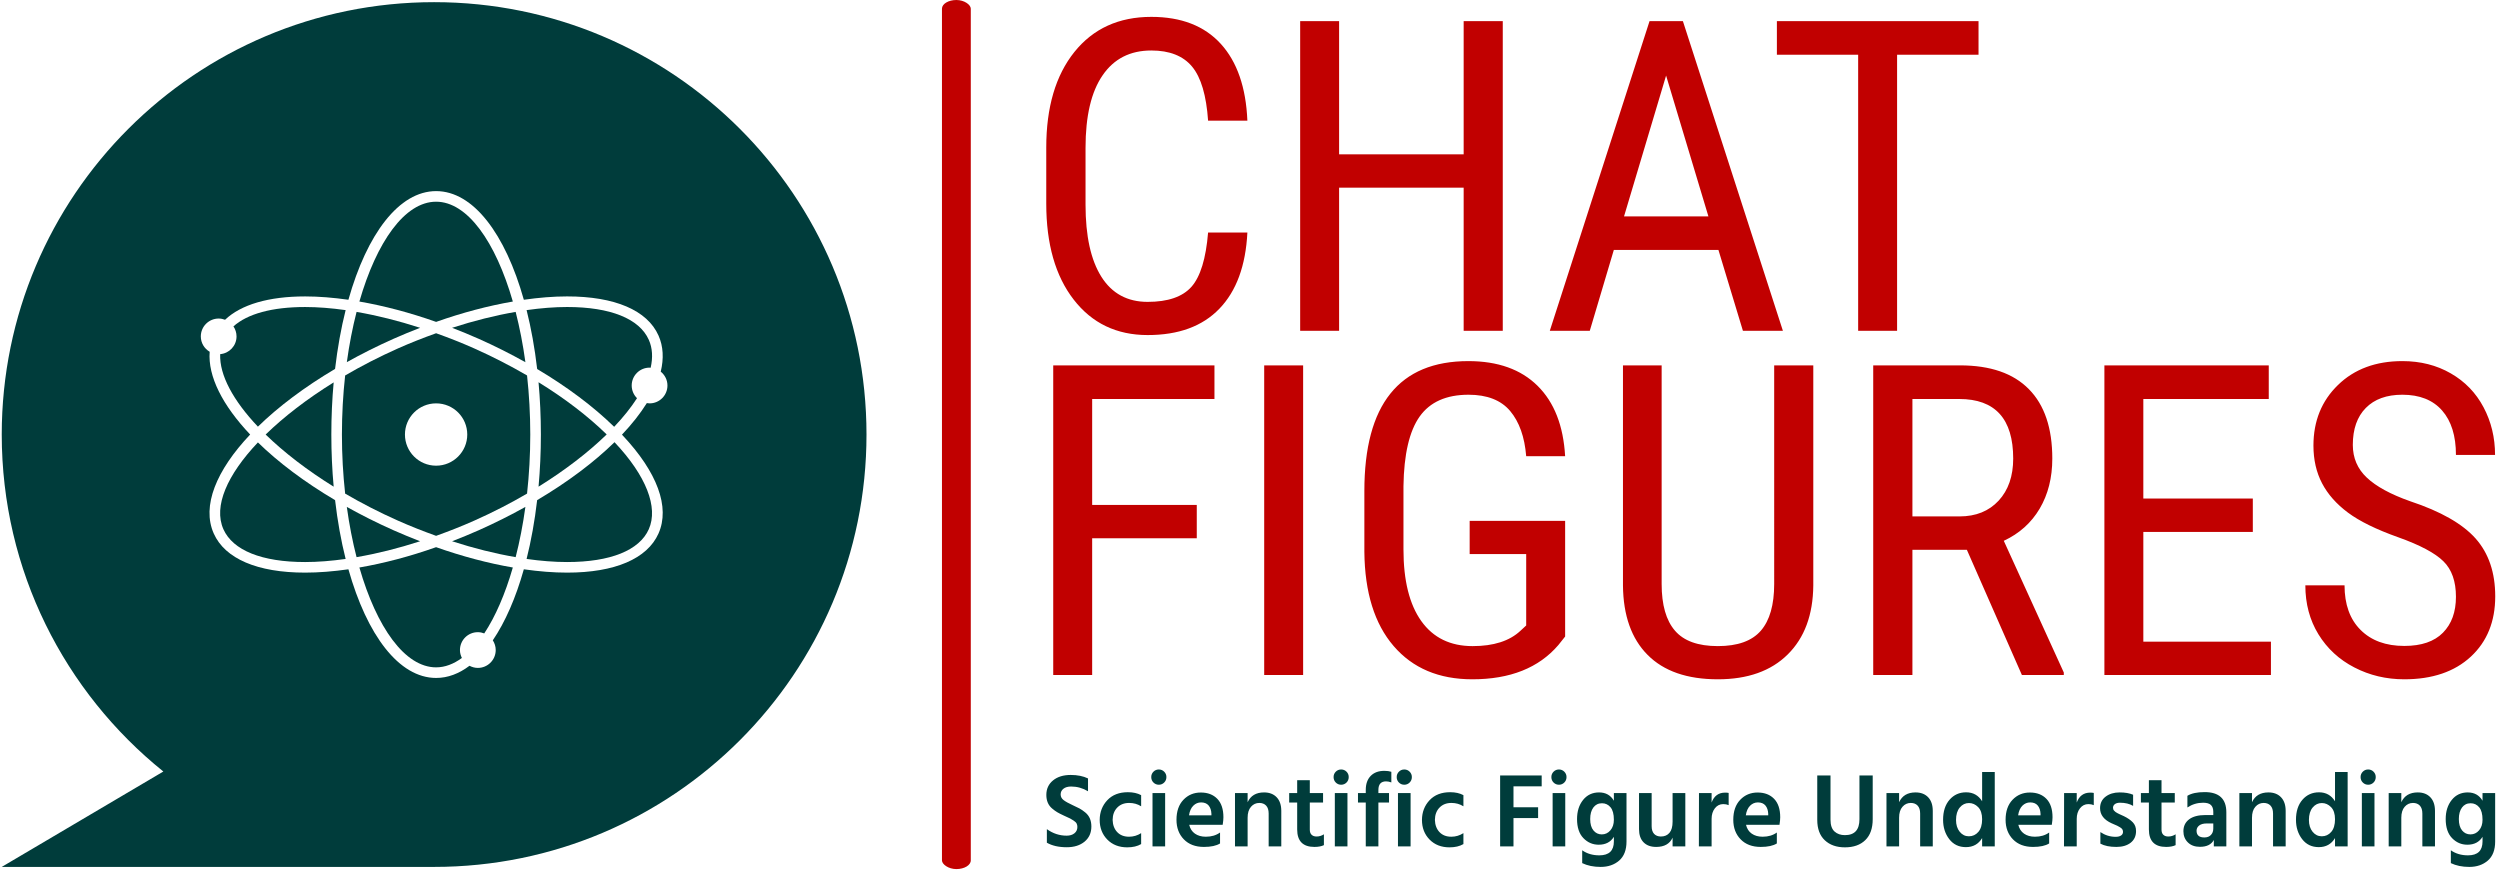 <svg xmlns="http://www.w3.org/2000/svg" version="1.1" xmlns:xlink="http://www.w3.org/1999/xlink" xmlns:svgjs="http://svgjs.dev/svgjs" width="1000" height="348" viewBox="0 0 1000 348"><g transform="matrix(1,0,0,1,-0.606,-0.184)"><svg viewBox="0 0 396 138" data-background-color="#ffffff" preserveAspectRatio="xMidYMid meet" height="348" width="1000" xmlns="http://www.w3.org/2000/svg" xmlns:xlink="http://www.w3.org/1999/xlink"><g id="tight-bounds" transform="matrix(1,0,0,1,0.24,0.073)"><svg viewBox="0 0 395.52 137.854" height="137.854" width="395.52"><g><svg viewBox="0 0 680.637 237.229" height="137.854" width="395.52"><g><rect width="7.869" height="237.229" x="256.648" y="0" fill="#c10000" opacity="1" stroke-width="0" stroke="transparent" fill-opacity="1" class="rect-uu-0" data-fill-palette-color="primary" rx="1%" id="uu-0" data-palette-color="#c10000"></rect></g><g transform="matrix(1,0,0,1,285.117,0.59)"><svg viewBox="0 0 395.52 236.048" height="236.048" width="395.52"><g><svg viewBox="0 0 395.52 236.048" height="236.048" width="395.52"><g><svg viewBox="0 0 395.52 188.851" height="188.851" width="395.52"><g transform="matrix(1,0,0,1,0,0)"><svg width="395.52" viewBox="3.03 -36.04 166.35 76.05" height="188.851" data-palette-color="#c10000"><svg></svg><svg></svg><g class="undefined-text-0" data-fill-palette-color="primary" id="text-0"><path d="M21.61-11.28h4.51c-0.193 3.807-1.263 6.72-3.21 8.74-1.94 2.02-4.687 3.03-8.24 3.03v0c-3.56 0-6.39-1.357-8.49-4.07-2.1-2.707-3.15-6.38-3.15-11.02v0-6.44c0-4.627 1.077-8.283 3.23-10.97 2.16-2.687 5.103-4.03 8.83-4.03v0c3.433 0 6.09 1.03 7.97 3.09 1.88 2.06 2.9 5.003 3.06 8.83v0h-4.51c-0.2-2.9-0.81-4.967-1.83-6.2-1.027-1.24-2.59-1.86-4.69-1.86v0c-2.427 0-4.29 0.95-5.59 2.85-1.307 1.893-1.96 4.67-1.96 8.33v0 6.52c0 3.6 0.607 6.36 1.82 8.28 1.213 1.92 2.983 2.88 5.31 2.88 2.327 0 4.003-0.577 5.03-1.73 1.027-1.16 1.663-3.237 1.91-6.23zM55.44-35.55v35.55h-4.49v-16.43h-14.3v16.43h-4.47v-35.55h4.47v15.29h14.3v-15.29zM83.01 0l-2.81-9.28h-12.01l-2.76 9.28h-4.59l11.45-35.55h3.83l11.48 35.55zM74.19-29.3l-4.83 16.17h9.69zM110.06-35.55v3.86h-9.35v31.69h-4.47v-31.69h-9.33v-3.86z" fill="#c10000" fill-rule="nonzero" stroke="none" stroke-width="1" stroke-linecap="butt" stroke-linejoin="miter" stroke-miterlimit="10" stroke-dasharray="" stroke-dashoffset="0" font-family="none" font-weight="none" font-size="none" text-anchor="none" style="mix-blend-mode: normal" data-fill-palette-color="primary" opacity="1"></path><path transform="translate(0,39.52)" d="M20.31-19.53v3.83h-12.01v15.7h-4.47v-35.55h18.51v3.86h-14.04v12.16zM32.52-35.55v35.55h-4.47v-35.55zM62.6-17.7v13.28l-0.78 0.98c-2.247 2.62-5.537 3.93-9.87 3.93v0c-3.84 0-6.853-1.273-9.04-3.82-2.193-2.547-3.313-6.15-3.36-10.81v0-6.98c0-4.98 0.997-8.71 2.99-11.19 1.993-2.487 4.977-3.73 8.95-3.73v0c3.387 0 6.037 0.947 7.95 2.84 1.907 1.887 2.96 4.58 3.16 8.08v0h-4.47c-0.18-2.213-0.793-3.943-1.84-5.19-1.053-1.247-2.647-1.87-4.78-1.87v0c-2.553 0-4.423 0.833-5.61 2.5-1.187 1.673-1.807 4.34-1.86 8v0 7.25c0 3.58 0.683 6.327 2.05 8.24 1.367 1.913 3.33 2.87 5.89 2.87v0c2.407 0 4.237-0.587 5.49-1.76v0l0.66-0.61v-8.2h-6.49v-3.81zM86.6-35.55h4.49v25.27c-0.033 3.373-1.01 6.01-2.93 7.91-1.92 1.907-4.597 2.86-8.03 2.86v0c-3.52 0-6.207-0.933-8.06-2.8-1.853-1.86-2.797-4.517-2.83-7.97v0-25.27h4.44v25.1c0 2.393 0.51 4.18 1.53 5.36 1.013 1.18 2.653 1.77 4.92 1.77v0c2.273 0 3.92-0.59 4.94-1.77 1.02-1.18 1.53-2.967 1.53-5.36v0zM115.04 0l-6.32-14.38h-6.25v14.38h-4.5v-35.55h9.96c3.487 0 6.123 0.91 7.91 2.73 1.793 1.813 2.69 4.47 2.69 7.97v0c0 2.193-0.483 4.11-1.45 5.75-0.967 1.633-2.34 2.863-4.12 3.69v0l6.89 15.12v0.29zM102.47-31.69v13.48h5.42c1.867 0 3.36-0.603 4.48-1.81 1.113-1.207 1.67-2.817 1.67-4.83v0c0-4.56-2.067-6.84-6.2-6.84v0zM141.55-20.26v3.83h-12.57v12.6h14.65v3.83h-19.12v-35.55h18.87v3.86h-14.4v11.43zM164.87-8.98v0c0-1.78-0.48-3.14-1.44-4.08-0.96-0.947-2.693-1.867-5.2-2.76-2.507-0.893-4.423-1.833-5.75-2.82-1.327-0.987-2.32-2.11-2.98-3.37-0.66-1.26-0.99-2.703-0.99-4.33v0c0-2.82 0.94-5.14 2.82-6.96 1.88-1.827 4.343-2.74 7.39-2.74v0c2.08 0 3.933 0.47 5.56 1.41 1.627 0.933 2.88 2.23 3.76 3.89 0.88 1.66 1.32 3.483 1.32 5.47v0h-4.49c0-2.193-0.53-3.893-1.59-5.1-1.06-1.207-2.58-1.81-4.56-1.81v0c-1.807 0-3.207 0.507-4.2 1.52-0.993 1.007-1.49 2.42-1.49 4.24v0c0 1.5 0.537 2.753 1.61 3.76 1.073 1.013 2.733 1.917 4.98 2.71v0c3.5 1.16 6.003 2.587 7.51 4.28 1.5 1.693 2.25 3.907 2.25 6.64v0c0 2.88-0.933 5.187-2.8 6.92-1.873 1.733-4.42 2.6-7.64 2.6v0c-2.073 0-3.983-0.453-5.73-1.36-1.747-0.9-3.123-2.17-4.13-3.81-1-1.633-1.5-3.507-1.5-5.62v0h4.5c0 2.193 0.613 3.9 1.84 5.12 1.227 1.227 2.9 1.84 5.02 1.84v0c1.967 0 3.447-0.507 4.44-1.52 0.993-1.007 1.49-2.38 1.49-4.12z" fill="#c10000" fill-rule="nonzero" stroke="none" stroke-width="1" stroke-linecap="butt" stroke-linejoin="miter" stroke-miterlimit="10" stroke-dasharray="" stroke-dashoffset="0" font-family="none" font-weight="none" font-size="none" text-anchor="none" style="mix-blend-mode: normal" data-fill-palette-color="primary" opacity="1"></path></g></svg></g></svg></g><g transform="matrix(1,0,0,1,0,209.451)"><svg viewBox="0 0 395.52 26.598" height="26.598" width="395.52"><g transform="matrix(1,0,0,1,0,0)"><svg width="395.52" viewBox="2.45 -36.55 688.42 46.3" height="26.598" data-palette-color="#003c3b"><path d="M23.85-9.45L23.85-9.45Q23.85-4.95 20.63-2.27 17.4 0.4 12.15 0.4L12.15 0.4Q6.45 0.4 2.7-1.75L2.7-1.75 2.7-8.2Q7-5.1 12.1-5.1L12.1-5.1Q14.4-5.1 15.8-6.23 17.2-7.35 17.2-9.25L17.2-9.25Q17.2-10.15 16.85-10.85 16.5-11.55 15.43-12.25 14.35-12.95 13.78-13.25 13.2-13.55 11.4-14.35L11.4-14.35Q10.9-14.6 10.65-14.7L10.65-14.7Q8.8-15.55 7.65-16.23 6.5-16.9 5.15-18.05 3.8-19.2 3.13-20.8 2.45-22.4 2.45-24.45L2.45-24.45Q2.45-28.75 5.63-31.35 8.8-33.95 14.05-33.95L14.05-33.95Q18.8-33.95 22.25-32.3L22.25-32.3 22.25-26.2Q18.5-28.45 14.25-28.45L14.25-28.45Q11.9-28.45 10.58-27.4 9.25-26.35 9.25-24.7 9.25-23.05 10.68-21.98 12.1-20.9 14.95-19.6L14.95-19.6Q16.95-18.7 18.2-18.03 19.45-17.35 20.93-16.15 22.4-14.95 23.13-13.28 23.85-11.6 23.85-9.45ZM47.5-6.3L47.5-1.1Q44.85 0.45 40.9 0.45L40.9 0.45Q35.05 0.45 31.42-3.25 27.8-6.95 27.8-12.6L27.8-12.6Q27.85-18.15 31.42-21.95 35-25.75 41.2-25.75L41.2-25.75Q44.9-25.75 47.5-24.35L47.5-24.35 47.5-19.05Q45-20.65 41.8-20.65L41.8-20.65Q38.3-20.65 36.15-18.45 34-16.25 33.95-12.6L33.95-12.6Q34.05-9 36.12-6.8 38.2-4.6 41.75-4.6L41.75-4.6Q44.85-4.6 47.5-6.3L47.5-6.3ZM58.9-25.35L58.9 0 52.9 0 52.9-25.35 58.9-25.35ZM59.5-32.95L59.5-32.95Q59.5-31.4 58.45-30.35 57.4-29.3 55.9-29.3 54.4-29.3 53.35-30.35 52.3-31.4 52.3-32.95L52.3-32.95Q52.3-34.45 53.35-35.5 54.4-36.55 55.9-36.55 57.4-36.55 58.45-35.5 59.5-34.45 59.5-32.95ZM84.99-6.6L84.99-1.4Q82.34 0.25 77.34 0.25L77.34 0.25Q71.29 0.25 67.79-3.35 64.29-6.95 64.29-12.65L64.29-12.65Q64.29-18.7 67.59-22.15 70.89-25.6 75.84-25.6 80.79-25.6 83.69-22.6 86.59-19.6 86.59-13.85L86.59-13.85Q86.59-12.45 86.24-10.25L86.24-10.25 70.34-10.25Q70.99-7.5 73.07-6.05 75.14-4.6 78.24-4.6L78.24-4.6Q82.24-4.6 84.99-6.6L84.99-6.6ZM75.99-20.9L75.99-20.9Q73.84-20.9 72.27-19.33 70.69-17.75 70.24-14.75L70.24-14.75 80.89-14.75 80.89-15.5Q80.79-17.95 79.57-19.43 78.34-20.9 75.99-20.9ZM114.09-16.85L114.09 0 108.09 0 108.09-15.6Q108.09-18.1 106.89-19.38 105.69-20.65 103.64-20.65L103.64-20.65Q101.29-20.65 99.69-18.82 98.09-17 98.09-13.6L98.09-13.6 98.09 0 92.09 0 92.09-25.35 98.09-25.35 98.09-21Q100.24-25.65 105.89-25.65L105.89-25.65Q109.69-25.65 111.89-23.35 114.09-21.05 114.09-16.85L114.09-16.85ZM134.34-5.75L134.34-0.6Q132.59 0.25 129.84 0.25L129.84 0.25Q121.64 0.25 121.64-8.05L121.64-8.05 121.64-20.85 117.84-20.85 117.84-25.35 121.64-25.35 121.64-31.45 127.64-31.45 127.64-25.35 133.94-25.35 133.94-20.85 127.64-20.85 127.64-7.95Q127.64-6.35 128.49-5.53 129.34-4.7 130.84-4.7L130.84-4.7Q132.74-4.7 134.34-5.75L134.34-5.75ZM145.53-25.35L145.53 0 139.53 0 139.53-25.35 145.53-25.35ZM146.13-32.95L146.13-32.95Q146.13-31.4 145.09-30.35 144.03-29.3 142.53-29.3 141.03-29.3 139.98-30.35 138.94-31.4 138.94-32.95L138.94-32.95Q138.94-34.45 139.98-35.5 141.03-36.55 142.53-36.55 144.03-36.55 145.09-35.5 146.13-34.45 146.13-32.95ZM165.28-25.35L165.28-20.85 160.23-20.85 160.23 0 154.23 0 154.23-20.85 150.53-20.85 150.53-25.35 154.23-25.35 154.23-26.85Q154.23-31.1 156.58-33.5 158.93-35.9 163.08-35.9L163.08-35.9Q164.98-35.9 166.38-35.45L166.38-35.45 166.38-30.4Q165.08-30.9 163.88-30.9L163.88-30.9Q160.23-30.9 160.23-26.8L160.23-26.8 160.23-25.35 165.28-25.35ZM175.53-25.35L175.53 0 169.53 0 169.53-25.35 175.53-25.35ZM176.13-32.95L176.13-32.95Q176.13-31.4 175.08-30.35 174.03-29.3 172.53-29.3 171.03-29.3 169.98-30.35 168.93-31.4 168.93-32.95L168.93-32.95Q168.93-34.45 169.98-35.5 171.03-36.55 172.53-36.55 174.03-36.55 175.08-35.5 176.13-34.45 176.13-32.95ZM200.63-6.3L200.63-1.1Q197.98 0.45 194.03 0.45L194.03 0.45Q188.18 0.45 184.55-3.25 180.93-6.95 180.93-12.6L180.93-12.6Q180.98-18.15 184.55-21.95 188.13-25.75 194.33-25.75L194.33-25.75Q198.03-25.75 200.63-24.35L200.63-24.35 200.63-19.05Q198.13-20.65 194.93-20.65L194.93-20.65Q191.43-20.65 189.28-18.45 187.13-16.25 187.08-12.6L187.08-12.6Q187.18-9 189.25-6.8 191.33-4.6 194.88-4.6L194.88-4.6Q197.98-4.6 200.63-6.3L200.63-6.3ZM236.12-18.6L236.12-13.45 224.42-13.45 224.42 0 218.07 0 218.07-33.7 237.82-33.7 237.82-28.55 224.42-28.55 224.42-18.6 236.12-18.6ZM249.02-25.35L249.02 0 243.02 0 243.02-25.35 249.02-25.35ZM249.62-32.95L249.62-32.95Q249.62-31.4 248.57-30.35 247.52-29.3 246.02-29.3 244.52-29.3 243.47-30.35 242.42-31.4 242.42-32.95L242.42-32.95Q242.42-34.45 243.47-35.5 244.52-36.55 246.02-36.55 247.52-36.55 248.57-35.5 249.62-34.45 249.62-32.95ZM278.12-25.35L278.12-2.3Q278.12 3.7 274.64 6.73 271.17 9.75 265.82 9.75L265.82 9.75Q260.82 9.75 257.07 7.95L257.07 7.95 257.07 1.85Q260.47 4.25 265.22 4.25L265.22 4.25Q272.12 4.25 272.12-2.35L272.12-2.35 272.12-4.55Q269.82-0.8 264.92-0.8L264.92-0.8Q260.67-0.8 257.64-3.93 254.62-7.05 254.62-13L254.62-13Q254.62-18.5 257.49-22.08 260.37-25.65 265.07-25.65L265.07-25.65Q269.82-25.65 272.12-21.7L272.12-21.7 272.12-25.35 278.12-25.35ZM260.87-13L260.87-13Q260.87-9.45 262.42-7.58 263.97-5.7 266.37-5.7L266.37-5.7Q268.82-5.7 270.47-7.63 272.12-9.55 272.12-12.65L272.12-12.65Q272.12-16.7 270.52-18.6 268.92-20.5 266.47-20.5L266.47-20.5Q263.87-20.5 262.37-18.48 260.87-16.45 260.87-13ZM306.07-25.35L306.07 0 300.02 0 300.02-4.15Q298.02 0.25 292.22 0.25L292.22 0.25Q288.37 0.25 286.22-1.95 284.07-4.15 284.07-8.2L284.07-8.2 284.07-25.35 290.07-25.35 290.07-9.6Q290.07-7.2 291.24-5.95 292.42-4.7 294.47-4.7L294.47-4.7Q297.07-4.7 298.54-6.45 300.02-8.2 300.02-11.75L300.02-11.75 300.02-25.35 306.07-25.35ZM318.56-13.1L318.56 0 312.51 0 312.56-25.35 318.56-25.35 318.56-20.85Q320.31-25.55 324.96-25.55L324.96-25.55Q326.01-25.55 326.66-25.4L326.66-25.4 326.66-19.6Q325.51-20.1 324.11-20.1L324.11-20.1Q321.66-20.1 320.11-18.1 318.56-16.1 318.56-13.1L318.56-13.1ZM349.56-6.6L349.56-1.4Q346.91 0.25 341.91 0.25L341.91 0.25Q335.86 0.25 332.36-3.35 328.86-6.95 328.86-12.65L328.86-12.65Q328.86-18.7 332.16-22.15 335.46-25.6 340.41-25.6 345.36-25.6 348.26-22.6 351.16-19.6 351.16-13.85L351.16-13.85Q351.16-12.45 350.81-10.25L350.81-10.25 334.91-10.25Q335.56-7.5 337.64-6.05 339.71-4.6 342.81-4.6L342.81-4.6Q346.81-4.6 349.56-6.6L349.56-6.6ZM340.56-20.9L340.56-20.9Q338.41-20.9 336.84-19.33 335.26-17.75 334.81-14.75L334.81-14.75 345.46-14.75 345.46-15.5Q345.36-17.95 344.14-19.43 342.91-20.9 340.56-20.9ZM395.11-33.7L395.11-12.95Q395.11-6.4 391.58-2.98 388.06 0.45 381.91 0.45L381.91 0.45Q375.91 0.45 372.33-2.93 368.76-6.3 368.76-12.6L368.76-12.6 368.76-33.7 375.06-33.7 375.06-12.65Q375.06-8.8 376.96-7.08 378.86-5.35 381.91-5.35L381.91-5.35Q388.81-5.35 388.81-12.9L388.81-12.9 388.81-33.7 395.11-33.7ZM423.65-16.85L423.65 0 417.65 0 417.65-15.6Q417.65-18.1 416.45-19.38 415.25-20.65 413.2-20.65L413.2-20.65Q410.85-20.65 409.25-18.82 407.65-17 407.65-13.6L407.65-13.6 407.65 0 401.65 0 401.65-25.35 407.65-25.35 407.65-21Q409.8-25.65 415.45-25.65L415.45-25.65Q419.25-25.65 421.45-23.35 423.65-21.05 423.65-16.85L423.65-16.85ZM434.7-12.55L434.7-12.55Q434.7-9.1 436.45-6.95 438.2-4.8 440.8-4.8L440.8-4.8Q443.5-4.8 445.3-6.88 447.1-8.95 447.1-12.9L447.1-12.9Q447.1-16.75 445.2-18.68 443.3-20.6 440.85-20.6L440.85-20.6Q438.25-20.6 436.48-18.48 434.7-16.35 434.7-12.55ZM453.1-35.35L453.1 0 447.1 0 447.1-3.95Q444.5 0.35 439.4 0.35L439.4 0.35Q434.4 0.35 431.48-3.45 428.55-7.25 428.55-12.65L428.55-12.65Q428.55-18.65 431.63-22.18 434.7-25.7 439.5-25.7L439.5-25.7Q444.45-25.7 447.1-21.45L447.1-21.45 447.1-35.35 453.1-35.35ZM478.95-6.6L478.95-1.4Q476.3 0.25 471.3 0.25L471.3 0.25Q465.25 0.25 461.75-3.35 458.25-6.95 458.25-12.65L458.25-12.65Q458.25-18.7 461.55-22.15 464.85-25.6 469.8-25.6 474.75-25.6 477.65-22.6 480.55-19.6 480.55-13.85L480.55-13.85Q480.55-12.45 480.2-10.25L480.2-10.25 464.3-10.25Q464.95-7.5 467.02-6.05 469.1-4.6 472.2-4.6L472.2-4.6Q476.2-4.6 478.95-6.6L478.95-6.6ZM469.95-20.9L469.95-20.9Q467.8-20.9 466.22-19.33 464.65-17.75 464.2-14.75L464.2-14.75 474.85-14.75 474.85-15.5Q474.75-17.95 473.52-19.43 472.3-20.9 469.95-20.9ZM492.05-13.1L492.05 0 486 0 486.05-25.35 492.05-25.35 492.05-20.85Q493.8-25.55 498.44-25.55L498.44-25.55Q499.5-25.55 500.15-25.4L500.15-25.4 500.15-19.6Q499-20.1 497.6-20.1L497.6-20.1Q495.15-20.1 493.6-18.1 492.05-16.1 492.05-13.1L492.05-13.1ZM520.24-7.3L520.24-7.3Q520.24-3.75 517.69-1.75 515.14 0.25 510.89 0.25L510.89 0.25Q506.19 0.25 503.29-1.3L503.29-1.3 503.29-6.8Q506.64-4.55 510.54-4.55L510.54-4.55Q512.19-4.55 513.12-5.18 514.04-5.8 514.04-6.9L514.04-6.9Q514.04-7.55 513.74-8.08 513.44-8.6 512.59-9.1 511.74-9.6 511.27-9.83 510.79-10.05 509.39-10.65L509.39-10.65Q509.24-10.7 509.17-10.75 509.09-10.8 508.94-10.85 508.79-10.9 508.69-10.95L508.69-10.95Q503.14-13.45 503.14-18.15L503.14-18.15Q503.14-21.65 505.79-23.65 508.44-25.65 512.44-25.65L512.44-25.65Q516.29-25.65 518.84-24.55L518.84-24.55 518.84-19.25Q516.34-20.75 512.59-20.75L512.59-20.75Q511.04-20.75 510.17-20.08 509.29-19.4 509.29-18.35L509.29-18.35Q509.29-17.95 509.42-17.6 509.54-17.25 509.87-16.93 510.19-16.6 510.49-16.35 510.79-16.1 511.34-15.83 511.89-15.55 512.29-15.35 512.69-15.15 513.39-14.85 514.09-14.55 514.49-14.35L514.49-14.35Q517.14-13.05 518.69-11.45 520.24-9.85 520.24-7.3ZM539.04-5.75L539.04-0.6Q537.29 0.25 534.54 0.25L534.54 0.25Q526.34 0.25 526.34-8.05L526.34-8.05 526.34-20.85 522.54-20.85 522.54-25.35 526.34-25.35 526.34-31.45 532.34-31.45 532.34-25.35 538.64-25.35 538.64-20.85 532.34-20.85 532.34-7.95Q532.34-6.35 533.19-5.53 534.04-4.7 535.54-4.7L535.54-4.7Q537.44-4.7 539.04-5.75L539.04-5.75ZM552.69-4.25L552.69-4.25Q554.69-4.25 555.81-5.43 556.94-6.6 556.94-8.5L556.94-8.5 556.94-10.9 553.84-10.9Q551.49-10.9 550.24-9.93 548.99-8.95 548.99-7.45L548.99-7.45Q548.99-4.25 552.69-4.25ZM557.19 0L557.19-3.05Q555.44 0.2 550.59 0.2L550.59 0.2Q546.99 0.2 544.86-1.9 542.74-4 542.74-7.2L542.74-7.2Q542.74-10.8 545.44-12.85 548.14-14.9 553.24-14.9L553.24-14.9 556.94-14.9 556.94-16.45Q556.94-18.55 555.84-19.65 554.74-20.75 552.09-20.75L552.09-20.75Q548.04-20.75 544.64-18.5L544.64-18.5 544.64-24.05Q547.49-25.8 552.84-25.8L552.84-25.8Q563.14-25.8 563.14-16.2L563.14-16.2 563.14 0 557.19 0ZM591.33-16.85L591.33 0 585.33 0 585.33-15.6Q585.33-18.1 584.13-19.38 582.93-20.65 580.88-20.65L580.88-20.65Q578.53-20.65 576.93-18.82 575.33-17 575.33-13.6L575.33-13.6 575.33 0 569.33 0 569.33-25.35 575.33-25.35 575.33-21Q577.48-25.65 583.13-25.65L583.13-25.65Q586.93-25.65 589.13-23.35 591.33-21.05 591.33-16.85L591.33-16.85ZM602.38-12.55L602.38-12.55Q602.38-9.1 604.13-6.95 605.88-4.8 608.48-4.8L608.48-4.8Q611.18-4.8 612.98-6.88 614.78-8.95 614.78-12.9L614.78-12.9Q614.78-16.75 612.88-18.68 610.98-20.6 608.53-20.6L608.53-20.6Q605.93-20.6 604.16-18.48 602.38-16.35 602.38-12.55ZM620.78-35.35L620.78 0 614.78 0 614.78-3.95Q612.18 0.35 607.08 0.35L607.08 0.35Q602.08 0.35 599.16-3.45 596.23-7.25 596.23-12.65L596.23-12.65Q596.23-18.65 599.31-22.18 602.38-25.7 607.18-25.7L607.18-25.7Q612.13-25.7 614.78-21.45L614.78-21.45 614.78-35.35 620.78-35.35ZM633.53-25.35L633.53 0 627.53 0 627.53-25.35 633.53-25.35ZM634.13-32.95L634.13-32.95Q634.13-31.4 633.08-30.35 632.03-29.3 630.53-29.3 629.03-29.3 627.98-30.35 626.93-31.4 626.93-32.95L626.93-32.95Q626.93-34.45 627.98-35.5 629.03-36.55 630.53-36.55 632.03-36.55 633.08-35.5 634.13-34.45 634.13-32.95ZM662.28-16.85L662.28 0 656.28 0 656.28-15.6Q656.28-18.1 655.08-19.38 653.88-20.65 651.83-20.65L651.83-20.65Q649.48-20.65 647.88-18.82 646.28-17 646.28-13.6L646.28-13.6 646.28 0 640.28 0 640.28-25.35 646.28-25.35 646.28-21Q648.43-25.65 654.08-25.65L654.08-25.65Q657.88-25.65 660.08-23.35 662.28-21.05 662.28-16.85L662.28-16.85ZM690.87-25.35L690.87-2.3Q690.87 3.7 687.4 6.73 683.92 9.75 678.57 9.75L678.57 9.75Q673.57 9.75 669.82 7.95L669.82 7.95 669.82 1.85Q673.22 4.25 677.97 4.25L677.97 4.25Q684.87 4.25 684.87-2.35L684.87-2.35 684.87-4.55Q682.57-0.8 677.67-0.8L677.67-0.8Q673.42-0.8 670.4-3.93 667.37-7.05 667.37-13L667.37-13Q667.37-18.5 670.25-22.08 673.12-25.65 677.82-25.65L677.82-25.65Q682.57-25.65 684.87-21.7L684.87-21.7 684.87-25.35 690.87-25.35ZM673.62-13L673.62-13Q673.62-9.45 675.17-7.58 676.72-5.7 679.12-5.7L679.12-5.7Q681.57-5.7 683.22-7.63 684.87-9.55 684.87-12.65L684.87-12.65Q684.87-16.7 683.27-18.6 681.67-20.5 679.22-20.5L679.22-20.5Q676.62-20.5 675.12-18.48 673.62-16.45 673.62-13Z" opacity="1" transform="matrix(1,0,0,1,0,0)" fill="#003c3b" class="undefined-text-1" data-fill-palette-color="secondary" id="text-1"></path></svg></g></svg></g></svg></g></svg></g><g transform="matrix(1,0,0,1,0,0.59)"><svg viewBox="0 0 236.048 236.048" height="236.048" width="236.048"><g><svg xmlns="http://www.w3.org/2000/svg" xmlns:xlink="http://www.w3.org/1999/xlink" version="1.1" x="0" y="0" viewBox="11.026 11.026 77.949 77.949" enable-background="new 0 0 100 100" xml:space="preserve" height="236.048" width="236.048" class="icon-icon-0" data-fill-palette-color="accent" id="icon-0"><g fill="#003c3b" data-fill-palette-color="accent"><path d="M34.815 50c1.647 1.604 3.732 3.211 6.131 4.7-0.137-1.511-0.21-3.081-0.21-4.7 0-1.619 0.073-3.189 0.21-4.7C38.547 46.789 36.463 48.394 34.815 50z" fill="#003c3b" data-fill-palette-color="accent"></path><path d="M41.072 44.085c0.22-1.886 0.541-3.664 0.952-5.3-1.281-0.181-2.509-0.279-3.652-0.279-2.971 0-5.194 0.611-6.461 1.745 0.175 0.259 0.279 0.569 0.279 0.906 0 0.842-0.65 1.526-1.474 1.597-0.075 1.886 1.179 4.189 3.401 6.536C35.955 47.497 38.312 45.72 41.072 44.085z" fill="#003c3b" data-fill-palette-color="accent"></path><path d="M34.117 50.711c-2.758 2.913-4.029 5.761-3.11 7.825 0.85 1.907 3.465 2.958 7.365 2.958 1.143 0 2.371-0.099 3.652-0.279-0.411-1.637-0.732-3.413-0.951-5.301C38.312 54.28 35.955 52.504 34.117 50.711z" fill="#003c3b" data-fill-palette-color="accent"></path><path d="M57.096 38.012c-1.554-5.398-4.101-8.999-6.916-8.999s-5.361 3.601-6.916 8.999c2.212 0.382 4.541 0.996 6.916 1.834C52.555 39.008 54.884 38.394 57.096 38.012z" fill="#003c3b" data-fill-palette-color="accent"></path><path d="M50.18 40.869c-1.152 0.413-2.307 0.866-3.453 1.376-1.673 0.745-3.263 1.564-4.746 2.431-0.189 1.708-0.291 3.493-0.291 5.325 0 1.831 0.102 3.616 0.291 5.325 1.482 0.865 3.072 1.685 4.747 2.43 1.145 0.51 2.299 0.963 3.451 1.376 1.152-0.413 2.308-0.866 3.454-1.377 1.673-0.744 3.261-1.563 4.745-2.431 0.188-1.707 0.29-3.492 0.29-5.323 0-1.833-0.103-3.618-0.29-5.326-1.496-0.868-3.08-1.688-4.745-2.43C52.487 41.734 51.333 41.281 50.18 40.869zM50.18 52.808c-1.551 0-2.809-1.258-2.809-2.808 0-1.551 1.257-2.809 2.809-2.809s2.808 1.257 2.808 2.809C52.988 51.55 51.731 52.808 50.18 52.808z" fill="#003c3b" data-fill-palette-color="accent"></path><path d="M48.74 40.38c-1.964-0.635-3.894-1.118-5.73-1.433-0.362 1.411-0.659 2.93-0.878 4.528 1.323-0.739 2.729-1.445 4.207-2.104C47.14 41.015 47.94 40.689 48.74 40.38z" fill="#003c3b" data-fill-palette-color="accent"></path><path d="M46.338 58.628c-1.479-0.658-2.882-1.364-4.207-2.104 0.219 1.6 0.516 3.117 0.878 4.528 1.835-0.313 3.766-0.797 5.729-1.432C47.94 59.311 47.14 58.984 46.338 58.628z" fill="#003c3b" data-fill-palette-color="accent"></path><path d="M54.021 41.372c1.463 0.651 2.869 1.36 4.208 2.11-0.219-1.601-0.517-3.122-0.879-4.536-1.837 0.315-3.767 0.798-5.73 1.434C52.419 40.689 53.219 41.015 54.021 41.372z" fill="#003c3b" data-fill-palette-color="accent"></path><path d="M69.421 43.97c0.033 0 0.064 0.008 0.099 0.01 0.208-0.918 0.166-1.77-0.167-2.516-0.849-1.908-3.465-2.959-7.364-2.959-1.143 0-2.37 0.099-3.652 0.28 0.412 1.639 0.733 3.419 0.952 5.309 2.692 1.6 5.059 3.371 6.941 5.209 0.827-0.872 1.518-1.736 2.059-2.578-0.294-0.292-0.479-0.696-0.479-1.144C67.81 44.691 68.532 43.97 69.421 43.97z" fill="#003c3b" data-fill-palette-color="accent"></path><path d="M65.555 49.991c-1.688-1.648-3.769-3.242-6.142-4.704 0.137 1.515 0.211 3.09 0.211 4.713 0 1.619-0.073 3.189-0.21 4.7C61.817 53.207 63.904 51.6 65.555 49.991z" fill="#003c3b" data-fill-palette-color="accent"></path><path d="M50 11.026c-21.525 0-38.974 17.449-38.974 38.974 0 12.283 5.688 23.232 14.567 30.376l-14.567 8.599H50c21.525 0 38.975-17.449 38.975-38.975C88.975 28.475 71.523 11.026 50 11.026zM66.972 50.053c3.155 3.346 4.311 6.497 3.253 8.871-1.012 2.272-3.937 3.524-8.236 3.524-1.232 0-2.542-0.106-3.902-0.3-0.724 2.575-1.678 4.754-2.797 6.401 0.164 0.253 0.263 0.554 0.263 0.878 0 0.889-0.723 1.61-1.611 1.61-0.274 0-0.527-0.074-0.753-0.193-0.94 0.711-1.951 1.098-3.007 1.098-3.348 0-6.234-3.854-7.907-9.794-1.359 0.193-2.668 0.3-3.9 0.3-4.3 0-7.225-1.252-8.238-3.524-1.101-2.473 0.225-5.696 3.281-8.924-2.483-2.624-3.824-5.243-3.648-7.46-0.477-0.28-0.8-0.792-0.8-1.384 0-0.89 0.721-1.611 1.611-1.611 0.203 0 0.396 0.042 0.575 0.11 1.438-1.367 3.923-2.104 7.219-2.104 1.232 0 2.542 0.108 3.9 0.301 1.673-5.941 4.56-9.794 7.907-9.794 3.346 0 6.235 3.853 7.906 9.794 1.36-0.194 2.67-0.302 3.902-0.302 4.3 0 7.226 1.252 8.236 3.525 0.438 0.982 0.487 2.084 0.202 3.257 0.366 0.295 0.605 0.742 0.605 1.249 0 0.89-0.721 1.611-1.611 1.611-0.085 0-0.166-0.012-0.248-0.025-0.585 0.935-1.335 1.891-2.24 2.845C66.945 50.025 66.959 50.04 66.972 50.053z" fill="#003c3b" data-fill-palette-color="accent"></path><path d="M66.261 50.691c-1.841 1.8-4.203 3.583-6.974 5.223-0.219 1.887-0.54 3.664-0.951 5.301 1.282 0.181 2.51 0.279 3.652 0.279 3.899 0 6.516-1.05 7.363-2.958 0.878-1.972-0.242-4.825-3.074-7.828C66.273 50.704 66.266 50.698 66.261 50.691z" fill="#003c3b" data-fill-palette-color="accent"></path><path d="M43.264 61.986c1.554 5.399 4.101 9.001 6.916 9.001 0.802 0 1.582-0.303 2.324-0.846-0.108-0.216-0.175-0.456-0.175-0.714 0-0.891 0.721-1.611 1.611-1.611 0.205 0 0.399 0.042 0.579 0.112 1.01-1.528 1.89-3.56 2.576-5.942-2.212-0.381-4.541-0.995-6.917-1.832C47.805 60.991 45.476 61.605 43.264 61.986z" fill="#003c3b" data-fill-palette-color="accent"></path><path d="M51.62 59.62c1.964 0.635 3.894 1.118 5.73 1.432 0.362-1.411 0.658-2.929 0.878-4.528-1.324 0.739-2.729 1.445-4.207 2.104C53.219 58.984 52.419 59.311 51.62 59.62z" fill="#003c3b" data-fill-palette-color="accent"></path></g></svg></g></svg></g></svg></g><defs></defs></svg><rect width="395.52" height="137.854" fill="none" stroke="none" visibility="hidden"></rect></g></svg></g></svg>